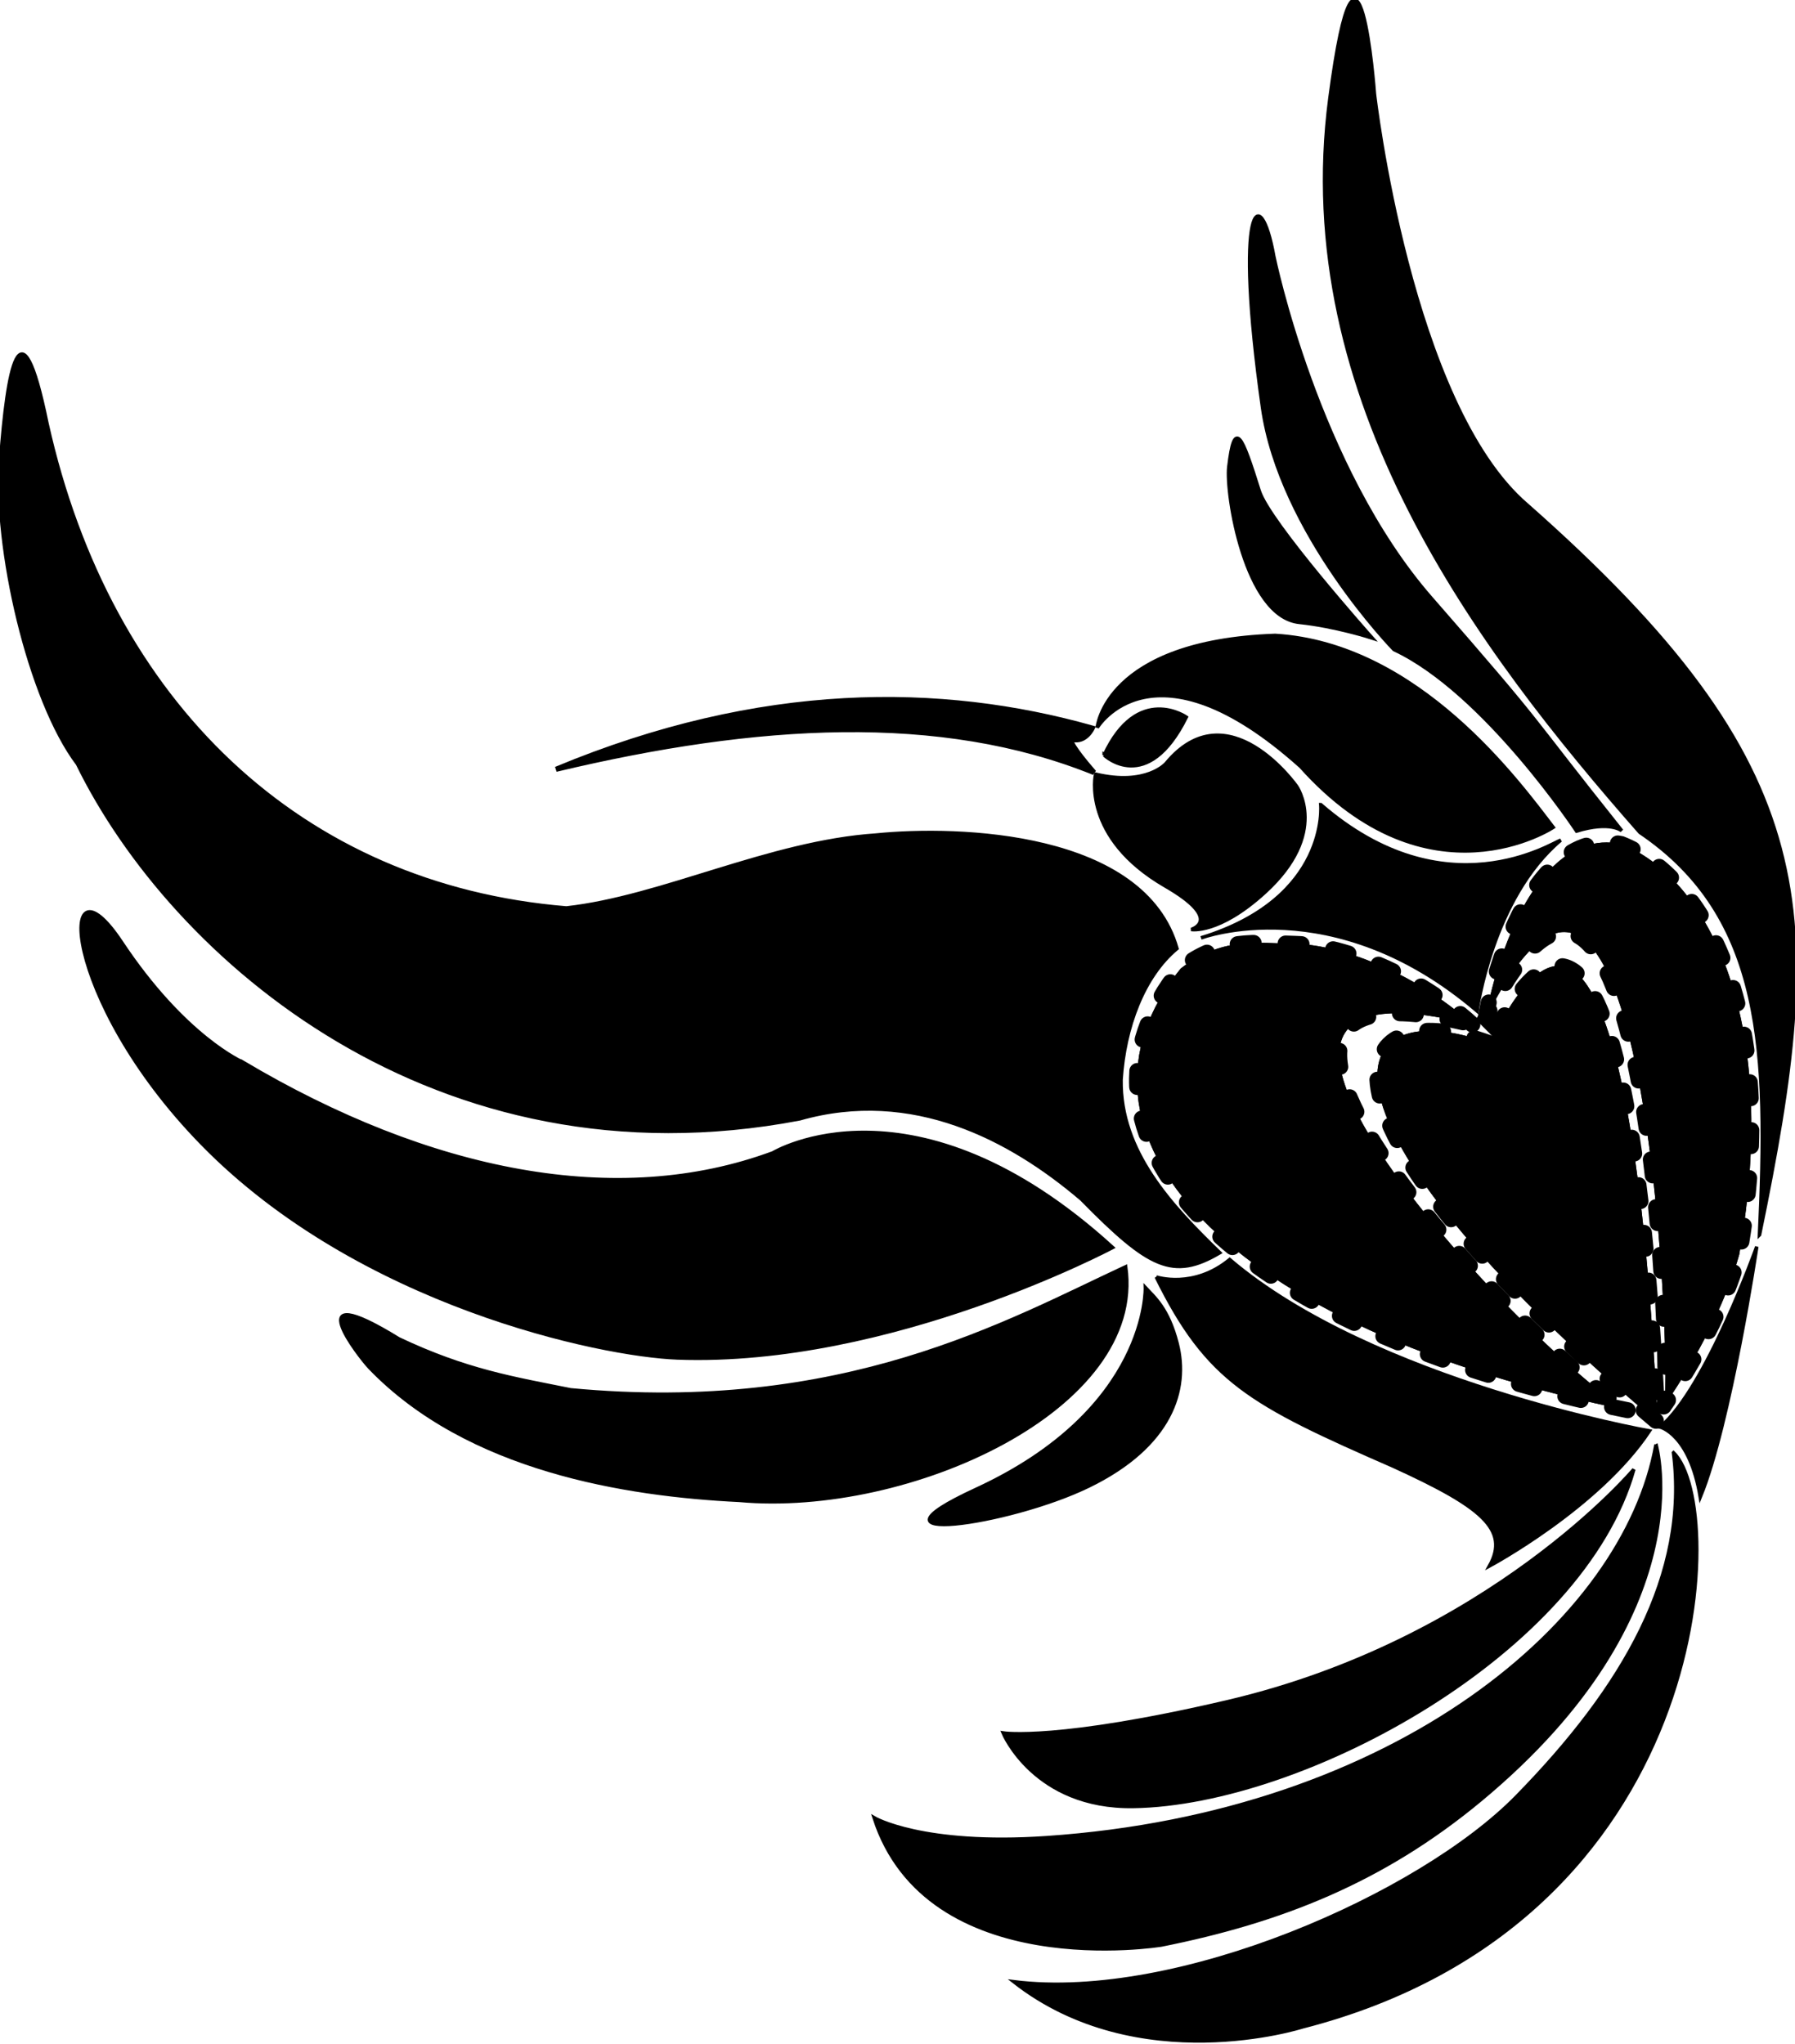 <svg xmlns="http://www.w3.org/2000/svg" xmlns:xlink="http://www.w3.org/1999/xlink" width="512" height="583" viewBox="0 0 512 583"><path fill="currentColor" d="M312.972 207.542s2.211-24.575 50.744-26.284c40.917 2.436 69.585 42.068 79.312 54.743c0 0-35.465 23.502-71.996-17.313c-42.126-37.796-58.06-11.146-58.06-11.146"/><path fill="currentColor" stroke="currentColor" stroke-width="1.003" d="M312.972 207.542s2.211-24.575 50.744-26.284c40.917 2.436 69.585 42.068 79.312 54.743c0 0-35.465 23.502-71.996-17.313c-42.126-37.796-58.06-11.146-58.06-11.146z"/><path fill="currentColor" d="M312.51 220.85s-4.144 17.998 19.92 31.916c16.79 9.71 7.347 12.374 7.347 12.374s7.795 1.41 20.894-10.51c18.605-16.929 9.15-30.347 9.15-30.347s-19.617-27.822-37.212-6.506c0 0-5.567 6.53-20.098 3.072"/><path fill="currentColor" stroke="currentColor" stroke-width="1.003" d="M312.51 220.85s-4.144 17.998 19.92 31.916c16.79 9.71 7.347 12.374 7.347 12.374s7.795 1.41 20.894-10.51c18.605-16.929 9.15-30.347 9.15-30.347s-19.617-27.822-37.212-6.506c0 0-5.567 6.53-20.098 3.072z"/><path fill="currentColor" d="M376.739 229.54s2.587 26.71-34.159 38c0 0 37.669-14.253 78.726 20.828c0 0 4.298-32.184 23.854-48.693c-2.225.644-32.777 20.787-68.421-10.135"/><path fill="currentColor" stroke="currentColor" stroke-width="1.003" d="M376.739 229.54s2.587 26.71-34.159 38c0 0 37.669-14.253 78.726 20.828c0 0 4.298-32.184 23.854-48.693c-2.225.644-32.777 20.787-68.421-10.135z"/><path fill="currentColor" d="M314.933 215.4s12.254 11.745 23.468-10.834c0 0-13.934-9.714-23.468 10.835"/><path fill="currentColor" stroke="currentColor" stroke-width=".966" d="M314.933 215.4s12.254 11.745 23.468-10.834c0 0-13.934-9.714-23.468 10.835z"/><path fill="currentColor" d="M324.975 210.565c.46 1.531-.263 3.09-1.614 3.481c-1.352.391-2.82-.532-3.28-2.064c-.46-1.53.263-3.089 1.614-3.48c1.352-.391 2.82.532 3.28 2.063m176.904 141.668c2.398-51.962 1.514-90.73-34.132-114.791c-45.841-52.186-99.73-123.307-88.4-209.447c8.187-62.255 12.683-1.244 12.683-1.244s10.135 88.777 43.531 117.29c85.084 75.112 85.183 116.327 66.318 208.192"/><path fill="currentColor" stroke="currentColor" stroke-width="1.003" d="M501.879 352.233c2.398-51.962 1.514-90.73-34.132-114.791c-45.841-52.186-99.73-123.307-88.4-209.447c8.187-62.255 12.683-1.244 12.683-1.244s10.135 88.777 43.531 117.29c85.084 75.112 85.183 116.327 66.318 208.192z"/><path fill="currentColor" d="M363.331 73.153s12.255 60.12 44.838 97.428c34.233 39.197 25.75 30.524 54.422 66.41c0 0-3.188-2.88-12.884.07c0 0-26.215-39.684-52.092-51.774c0 0-32.439-33.237-37.493-69.039c-8.209-58.137-.727-65.054 3.21-43.095"/><path fill="currentColor" stroke="currentColor" stroke-width="1.003" d="M363.331 73.153s12.255 60.12 44.838 97.428c34.233 39.197 25.75 30.524 54.422 66.41c0 0-3.188-2.88-12.884.07c0 0-26.215-39.684-52.092-51.774c0 0-32.439-33.237-37.493-69.039c-8.209-58.137-.727-65.054 3.21-43.095z"/><path fill="currentColor" d="M391.143 181.84s-29.217-32.775-32.054-41.809c-5.011-15.955-6.882-20.54-8.5-6.841c-.898 7.602 4.617 42.663 20.03 44.265c10.23 1.063 20.524 4.385 20.524 4.385"/><path fill="currentColor" stroke="currentColor" stroke-width="1.163" d="M391.143 181.84s-29.217-32.775-32.054-41.809c-5.011-15.955-6.882-20.54-8.5-6.841c-.898 7.602 4.617 42.663 20.03 44.265c10.23 1.063 20.524 4.385 20.524 4.385z"/><path fill="currentColor" d="M.23 130.92c-1.893 25.264 8.093 68.671 21.919 86.991c27.119 55.465 102.288 120.937 205.958 101.208c32.222-9.194 60.274 5.776 80.39 22.936c19.346 19.714 26.128 23.097 39.376 15.293c-13.739-13.306-28.446-28.859-28.14-49.36c.966-14.887 6.392-29.477 15.942-37.427c-9.429-33.086-62.262-34.684-85.802-32.319c-30.486 2.06-61.096 17.79-88.323 20.794c-75.603-6.193-130.407-58.234-148.21-138.35c-7.547-36.9-11.216-15.03-13.11 10.234"/><path fill="currentColor" stroke="currentColor" stroke-width="1.058" d="M.23 130.92c-1.893 25.264 8.093 68.671 21.919 86.991c27.119 55.465 102.288 120.937 205.958 101.208c32.222-9.194 60.274 5.776 80.39 22.936c19.346 19.714 26.128 23.097 39.376 15.293c-13.739-13.306-28.446-28.859-28.14-49.36c.966-14.887 6.392-29.477 15.942-37.427c-9.429-33.086-62.262-34.684-85.802-32.319c-30.486 2.06-61.096 17.79-88.323 20.794c-75.603-6.193-130.407-58.234-148.21-138.35c-7.547-36.9-11.216-15.03-13.11 10.234z"/><path fill="currentColor" d="M69.252 303.002c53.433 31.787 107.02 42.246 151.22 25.865c0 0 40.356-24.524 96.88 26.99c0 0-63.459 33.73-124.12 31.5c-21.952-.807-90.73-15.244-135.527-61.064c-40.692-41.623-41.348-85.076-23.075-57.537c18.001 27.13 34.622 34.246 34.622 34.246"/><path fill="currentColor" stroke="currentColor" stroke-width="1.003" d="M69.252 303.002c53.433 31.787 107.02 42.246 151.22 25.865c0 0 40.356-24.524 96.88 26.99c0 0-63.459 33.73-124.12 31.5c-21.952-.807-90.73-15.244-135.527-61.064c-40.692-41.623-41.348-85.076-23.075-57.537c18.001 27.13 34.622 34.246 34.622 34.246z"/><path fill="currentColor" d="M162.769 396.443c77.936 7.359 124.43-19.35 158.33-35.111c5.681 40.532-61.959 71.024-110.213 66.672c-32.273-1.568-77.432-8.68-105.493-37.896c-2.706-2.816-21.231-26.44 8.386-8.193c19.184 9.115 32.868 11.293 48.99 14.528"/><path fill="currentColor" stroke="currentColor" stroke-width=".961" d="M162.769 396.443c77.936 7.359 124.43-19.35 158.33-35.111c5.681 40.532-61.959 71.024-110.213 66.672c-32.273-1.568-77.432-8.68-105.493-37.896c-2.706-2.816-21.231-26.44 8.386-8.193c19.184 9.115 32.868 11.293 48.99 14.528z"/><path fill="currentColor" d="M329.818 364.279c14.708 29.728 26.659 36.064 67.676 53.991c25.01 11.436 33.21 18.006 27.375 28.42c0 0 31.096-16.644 45.614-38.506c0 0-78.79-13.964-119.735-48.882c-10.362 8.526-20.93 4.977-20.93 4.977"/><path fill="currentColor" stroke="currentColor" stroke-width="1.003" d="M329.818 364.279c14.708 29.728 26.659 36.064 67.676 53.991c25.01 11.436 33.21 18.006 27.375 28.42c0 0 31.096-16.644 45.614-38.506c0 0-78.79-13.964-119.735-48.882c-10.362 8.526-20.93 4.977-20.93 4.977z"/><path fill="currentColor" d="M326.668 367.224s1.277 34.788-48.287 57.62c-35.673 16.433 9.227 10.239 32.118-.885c23.541-11.441 28.667-27.518 25.292-40.72c-2.578-10.08-6.542-13.226-9.123-16.015"/><path fill="currentColor" stroke="currentColor" stroke-width=".937" d="M326.668 367.224s1.277 34.788-48.287 57.62c-35.673 16.433 9.227 10.239 32.118-.885c23.541-11.441 28.667-27.518 25.292-40.72c-2.578-10.08-6.542-13.226-9.123-16.015z"/><path fill="currentColor" d="M501.094 355.622s-14.347 40.269-27.536 51.453c0 0 8.43 2.005 11.427 19.935c8.592-21.046 16.109-71.388 16.109-71.388"/><path fill="currentColor" stroke="currentColor" stroke-width="1.003" d="M501.094 355.622s-14.347 40.269-27.536 51.453c0 0 8.43 2.005 11.427 19.935c8.592-21.046 16.109-71.388 16.109-71.388z"/><path fill="currentColor" d="M472.354 412.056s14.051 48.101-50.034 101.34c-28.155 23.39-57.36 34.685-91.035 41.423c0 0-66.675 10.947-81.935-36.265c0 0 13.674 8.085 49.165 5.67c99.927-6.802 164.902-61.889 173.84-112.168"/><path fill="currentColor" stroke="currentColor" stroke-width="1.003" d="M472.354 412.056s14.051 48.101-50.034 101.34c-28.155 23.39-57.36 34.685-91.035 41.423c0 0-66.675 10.947-81.935-36.265c0 0 13.674 8.085 49.165 5.67c99.927-6.802 164.902-61.889 173.84-112.168z"/><path fill="currentColor" d="M286.143 494.355s8.87 21.388 37.132 20.954c48.838-.751 128.141-44.064 142.753-96.16c0 0-41.054 48.778-115.89 66.286c-48.612 11.372-63.995 8.92-63.995 8.92"/><path fill="currentColor" stroke="currentColor" stroke-width="1.003" d="M286.143 494.355s8.87 21.388 37.132 20.954c48.838-.751 128.141-44.064 142.753-96.16c0 0-41.054 48.778-115.89 66.286c-48.612 11.372-63.995 8.92-63.995 8.92z"/><path fill="currentColor" d="M477.348 414.406c15.793 15.357 11.512 133.7-105.803 163.766c0 0-46.81 14.96-82.35-12.857c46.734 5.833 115.878-24.698 143.41-52.804c30.644-31.28 49.177-63.401 44.743-98.105"/><path fill="currentColor" stroke="currentColor" stroke-width="1.003" d="M477.348 414.406c15.793 15.357 11.512 133.7-105.803 163.766c0 0-46.81 14.96-82.35-12.857c46.734 5.833 115.878-24.698 143.41-52.804c30.644-31.28 49.177-63.401 44.743-98.105z"/><path fill="currentColor" d="M158.594 219.445c58.49-24.384 109.908-23.89 152.964-11.75c0 0-1.89 4.127-5.66 3.23c-1.326-.315.388 2.814 6.159 9.443c-43.866-17.733-96.235-14.566-153.463-.923"/><path fill="currentColor" stroke="currentColor" stroke-width="1.454" d="M158.594 219.445c58.49-24.384 109.908-23.89 152.964-11.75c0 0-1.89 4.127-5.66 3.23c-1.326-.315.388 2.814 6.159 9.443c-43.866-17.733-96.235-14.566-153.463-.923z"/><path fill="currentColor" d="M419.97 292.257s-9.458-9.25-24.474-16.071c-7.508-3.41-17.172-6.745-26.207-6.95c-11.088-.253-20.915-1.926-32.515 7.057c-37.614 46.214 11.323 102.731 128.814 126.25c-12.481-1.074-147.936-135.831-45.619-110.286"/><path fill="currentColor" stroke="currentColor" stroke-dasharray="4.56 9.12" stroke-linecap="round" stroke-width="4.56" d="M419.97 292.257s-9.458-9.25-24.474-16.071c-7.508-3.41-17.172-6.745-26.207-6.95c-11.088-.253-20.915-1.926-32.515 7.057c-37.614 46.214 11.323 102.731 128.814 126.25c-12.481-1.074-147.936-135.831-45.619-110.286z"/><path fill="currentColor" d="M423.787 290.445s1.538-11.02 7.22-24.486c5.68-13.467 16.112-28.462 31.434-25.188c23.007 8.986 46.02 47.078 33.65 117.121c-6.308 22.317-21.59 43.328-21.59 43.328c2.735.511-3.45-204.583-50.714-110.775"/><path fill="currentColor" stroke="currentColor" stroke-dasharray="4.56 9.12" stroke-linecap="round" stroke-width="4.56" d="M423.787 290.445s1.538-11.02 7.22-24.486c5.68-13.467 16.112-28.462 31.434-25.188c23.007 8.986 46.02 47.078 33.65 117.121c-6.308 22.317-21.59 43.328-21.59 43.328c2.735.511-3.45-204.583-50.714-110.775z"/><path fill="currentColor" d="M424.863 297.593c-41.973-15.359-57.52 19 47.909 108.07c-2.225-49.14-11.2-182.414-47.909-108.07"/><path fill="currentColor" stroke="currentColor" stroke-dasharray="4.56 9.12" stroke-linecap="round" stroke-width="4.56" d="M424.863 297.593c-41.973-15.359-57.52 19 47.909 108.07c-2.225-49.14-11.2-182.414-47.909-108.07z"/></svg>